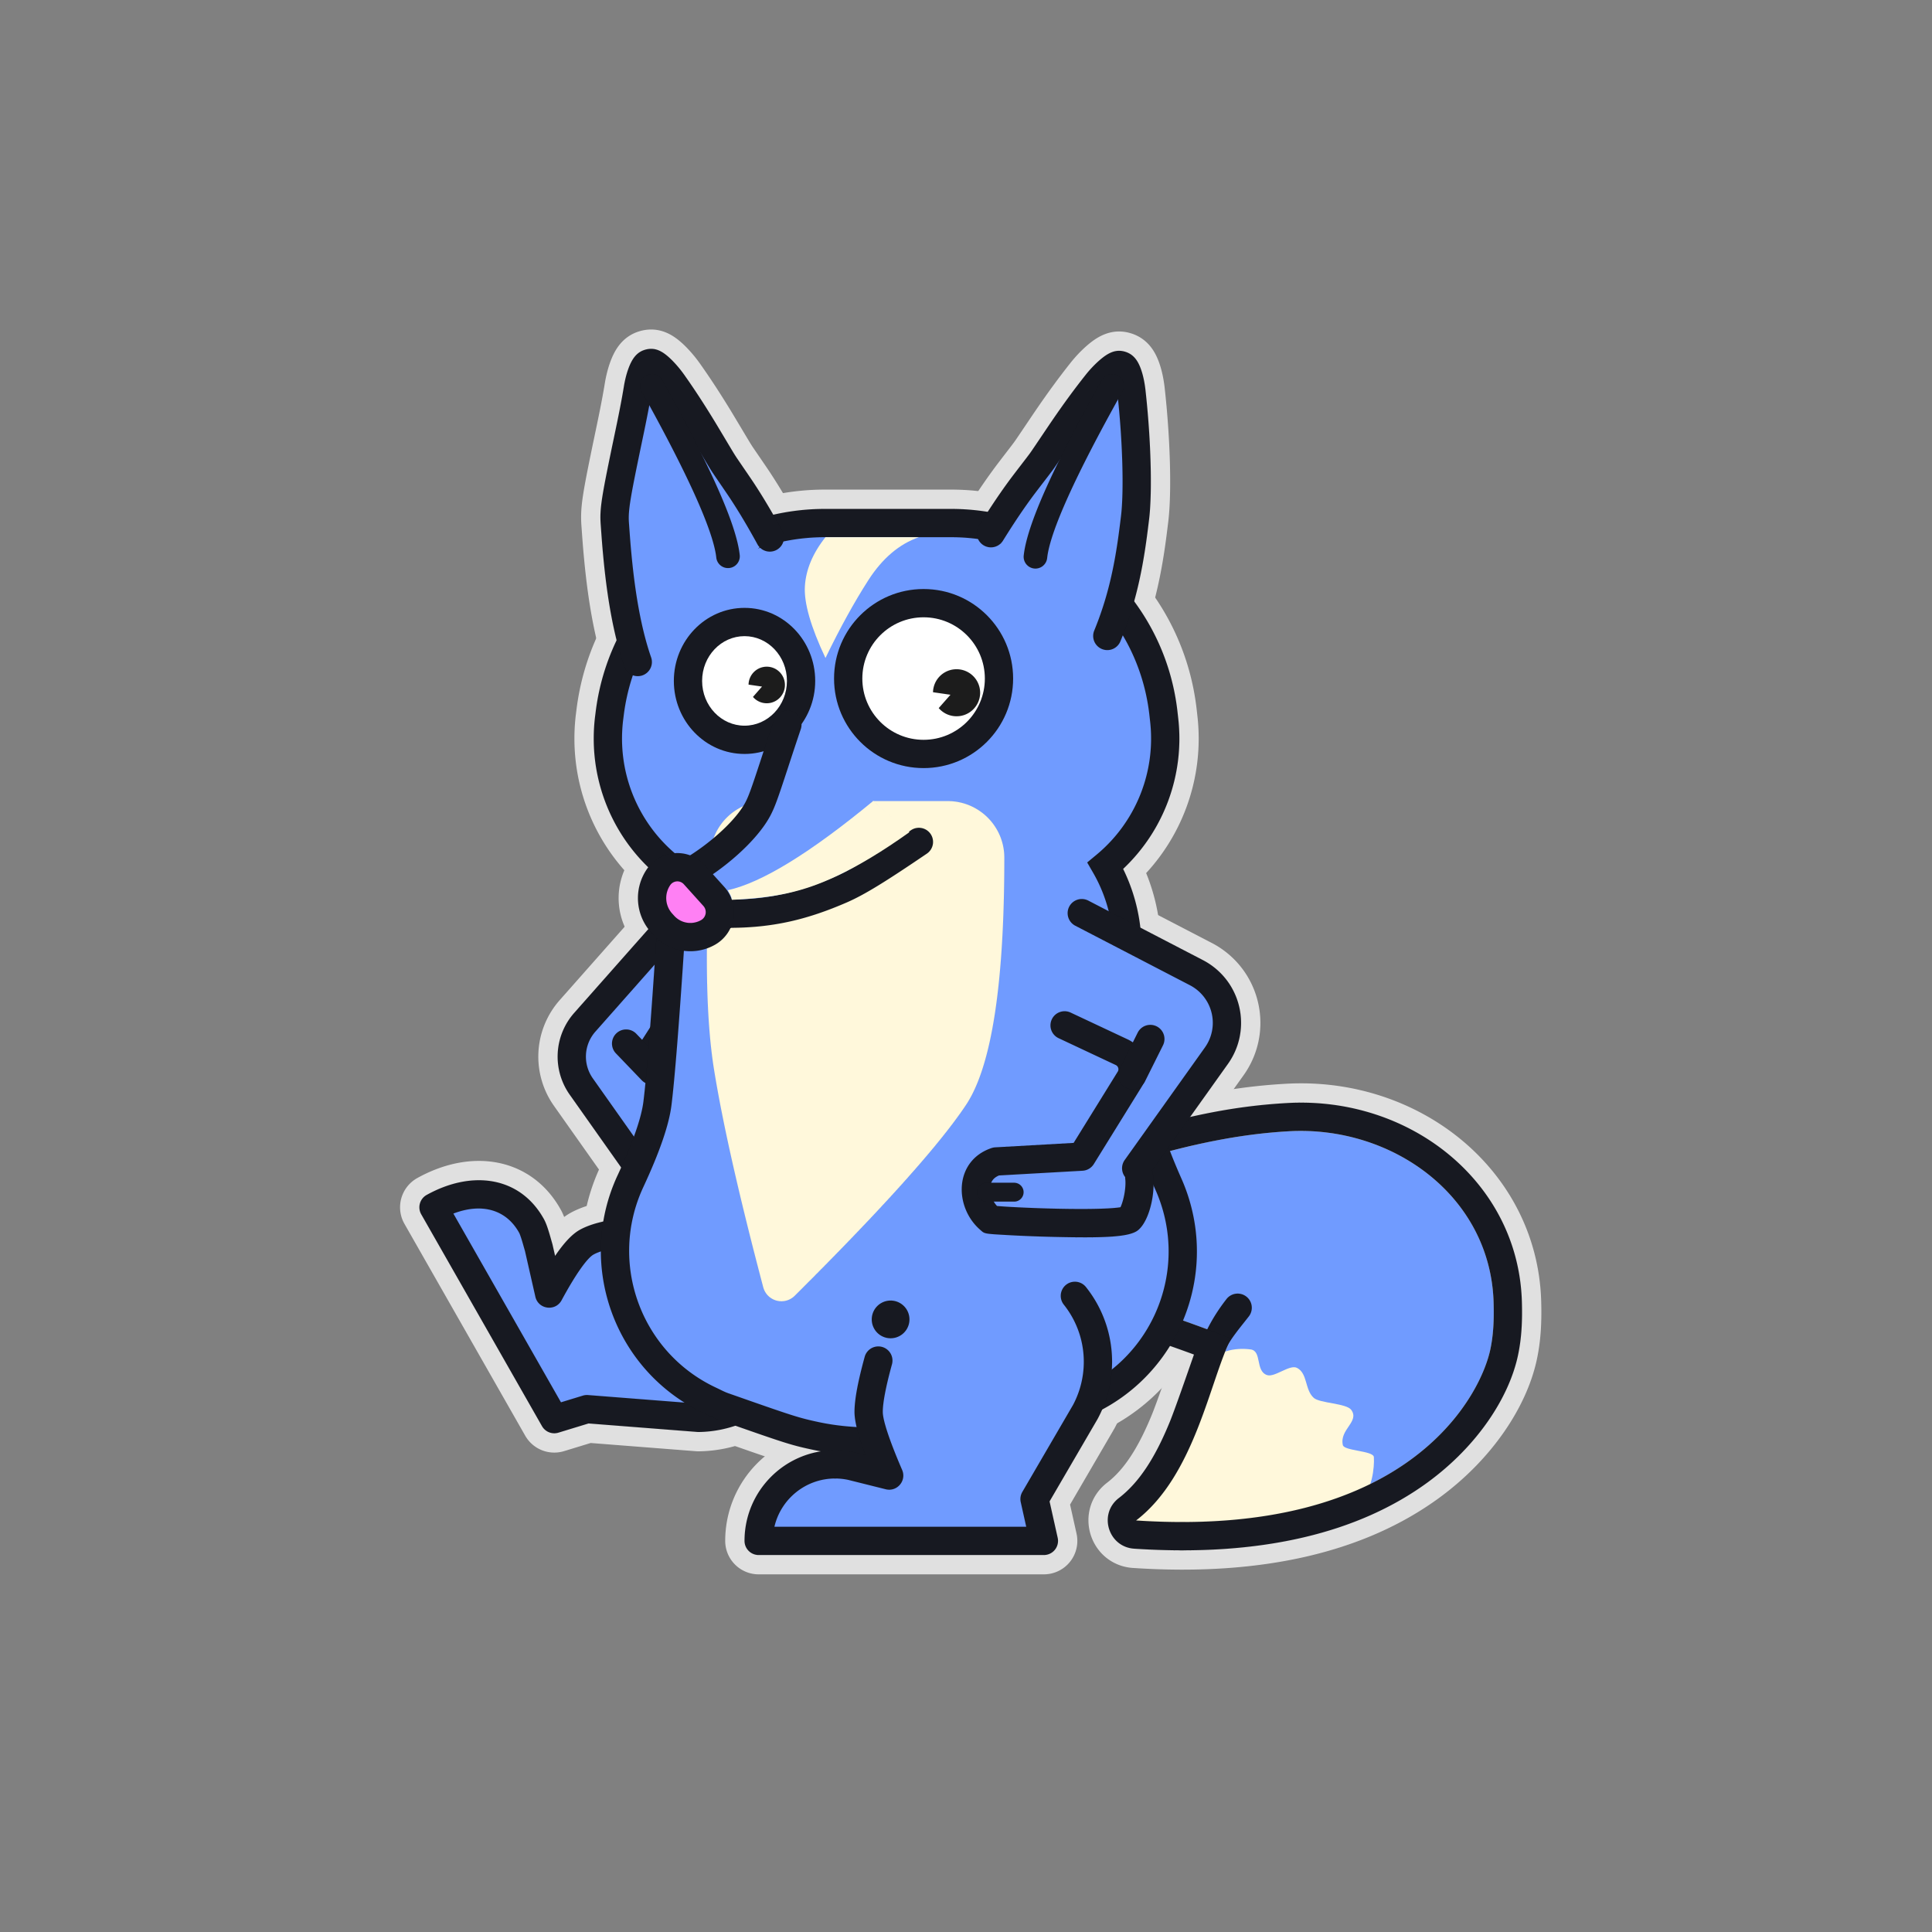 <!DOCTYPE svg PUBLIC "-//W3C//DTD SVG 1.1//EN" "http://www.w3.org/Graphics/SVG/1.1/DTD/svg11.dtd">
<!-- Uploaded to: SVG Repo, www.svgrepo.com, Transformed by: SVG Repo Mixer Tools -->
<svg width="256px" height="256px" viewBox="0 0 1024.00 1024.00" class="icon" version="1.1" xmlns="http://www.w3.org/2000/svg" fill="#000000" transform="rotate(0)matrix(1, 0, 0, 1, 0, 0)" stroke="#000000" stroke-width="0.01">
<rect x="0" y="0" width="1024.00" height="1024.00" fill="#808080" stroke="none"/>
<g id="SVGRepo_bgCarrier" stroke-width="0"/>
<g id="SVGRepo_tracerCarrier" stroke-linecap="round" stroke-linejoin="round" stroke="#e0e0e0" stroke-width="20.48">
<path d="M541.971 633.791c39.397-10.917 86.59-31.177 141.235-34.207s106.653 34.204 108.429 90.499c0.267 8.512 0.022 17.041-1.776 25.373-5.365 24.881-44.097 99.962-187.717 90.419 31.234-23.952 39.122-74.247 50.278-96.371-14.483-6.194-51.297-18.884-110.45-38.065v-37.648z" fill="#709bff"/>
<path d="M642.657 721.381c2.645-4.793 11.249-7.338 20.195-6.159 6.109 0.807 2.375 11.404 8.689 13.592 4.084 1.416 12.001-5.824 15.912-3.799 5.702 2.955 4.044 11.574 8.869 15.894 3.194 2.865 17.251 2.832 19.838 6.326 4.625 6.249-6.306 10.327-4.428 18.697 0.702 3.122 16.224 2.93 16.444 6.361 0.365 5.699-1.044 17.083-6.419 22.173-16.956 16.057-57.756 21.259-122.403 15.607 19.351-41.889 33.785-71.455 43.303-88.693z" fill="#fff8db"/>
<path d="M647.98 718.93c2.38-7.29 8.239-13.891 13.831-21.089a7.493 7.493 0 1 0-11.833-9.191c-6.616 8.512-11.411 17.273-14.351 26.274a7.493 7.493 0 0 0 4.798 9.448c3.931 1.281 6.271-1.509 7.555-5.442z" fill="#171921"/>
<path d="M541.971 633.791v37.648c59.152 19.181 95.966 31.871 110.45 38.068-11.157 22.123-19.044 72.419-50.278 96.371 143.62 9.543 182.352-65.538 187.717-90.419 1.798-8.332 2.043-16.861 1.776-25.373-1.776-56.295-53.785-93.529-108.429-90.499s-101.838 23.287-141.235 34.204z m-4.623 51.902a14.985 14.985 0 0 1-10.362-14.254v-37.648a14.988 14.988 0 0 1 10.984-14.443c6.022-1.668 12.488-3.624 20.967-6.316 3.142-0.999 18.527-5.952 22.945-7.35 40.485-12.82 68.725-19.294 100.494-21.054 65.066-3.606 122.248 41.917 124.239 104.987 0.347 11.064-0.195 20.138-2.108 29.007-4.708 21.816-21.127 47.549-47.818 67.057-36.322 26.544-87.827 39.654-155.543 35.153-13.792-0.917-19.094-18.432-8.125-26.844 10.859-8.327 19.389-21.611 27.163-40.768 2.797-6.901 9.503-26.297 12.643-35.283-18.789-6.938-50.72-17.728-95.479-32.244z" fill="#171921"/>
<path d="M334.91 652.78c-10.992 0.972-18.971 2.835-23.939 5.587s-11.604 11.831-19.911 27.236l-5.542-24.401c-0.834-2.775-2.388-8.894-3.791-11.426-10.842-19.561-32.461-20.68-51.949-9.878l64.005 112.275 17.326-5.292 59.067 4.615a55.643 55.643 0 0 0 21.237-4.491 55.541 55.541 0 0 0 29.586-30.018" fill="#709bff"/>
<path d="M292.824 659.546a2465.692 2465.692 0 0 0-1.334-4.693 160.568 160.568 0 0 0-0.51-1.708c-0.937-3.072-1.748-5.277-2.702-7.001-12.45-22.466-37.848-26.262-62.134-12.8a7.493 7.493 0 0 0-2.877 10.262l64.005 112.278a7.493 7.493 0 0 0 8.699 3.454l15.967-4.878 57.654 4.506c0.225 0.017 0.452 0.027 0.677 0.022a63.171 63.171 0 0 0 24.091-5.095 63.018 63.018 0 0 0 33.565-34.054 7.493 7.493 0 0 0-13.856-5.704 48.031 48.031 0 0 1-25.607 25.982 48.228 48.228 0 0 1-18.055 3.884l-58.718-4.588a7.538 7.538 0 0 0-2.772 0.302l-11.594 3.542L240.29 643.219c14.905-5.732 27.97-2.278 34.881 10.19 0.287 0.517 0.837 2.018 1.476 4.111 0.145 0.47 0.292 0.972 0.452 1.519 0.147 0.502 0.869 3.055 1.164 4.056l5.49 24.169c1.534 6.748 10.617 7.987 13.901 1.896 7.62-14.131 13.687-22.431 16.948-24.239 3.861-2.14 10.927-3.791 20.967-4.678a7.493 7.493 0 0 0-1.316-14.928c-11.946 1.056-20.84 3.132-26.914 6.499-4.081 2.263-8.359 6.826-13.125 13.844l-1.391-6.112z" fill="#171921"/>
<path d="M352.338 493.908l22.973 16.499-33.43 52.224 46.57 44.179L358.425 647.118l-50.338-71.235a27.478 27.478 0 0 1 1.861-34.059l42.391-47.916z" fill="#709bff"/>
<path d="M353.465 503.94L315.559 546.791a19.98 19.98 0 0 0-1.354 24.768l44.377 62.804 19.883-26.691-41.742-39.604a7.498 7.498 0 0 1-1.154-9.476l29.601-46.242-11.706-8.409z m-1.936 57.519l42.079 39.916a7.493 7.493 0 0 1 0.852 9.913l-30.026 40.306c-3.042 4.086-9.189 4.006-12.128-0.152L301.968 580.208a34.966 34.966 0 0 1 2.368-43.348l42.391-47.918a7.493 7.493 0 0 1 9.983-1.121l22.973 16.499a7.493 7.493 0 0 1 1.938 10.125l-30.091 47.014z" fill="#171921"/>
<path d="M350.947 562.176l-13.664-14.224a7.493 7.493 0 1 0-10.807 10.382l13.664 14.224a7.493 7.493 0 0 0 10.807-10.382z" fill="#171921"/>
<path d="M585.885 458.859c21.949-18.192 34.589-46.787 31.155-77.272l-0.4-3.544C610.172 320.622 561.719 277.229 504.075 277.229h-66.835c-57.928 0-106.808 43.2-114.066 100.812l-0.302 2.403A87.827 87.827 0 0 0 322.185 391.4c0 31.349 16.456 58.848 41.18 74.285a87.452 87.452 0 0 0-7.935 31.172c-2.93 44.836-5.255 74.15-6.971 87.942-1.194 9.586-5.957 23.33-14.294 41.227-20.38 43.765-1.509 95.809 42.151 116.239 2.62 1.224 4.526 2.308 7.255 3.269 40.138 14.109 51.145 18.819 86.321 18.714 35.173-0.105 60.376-4.598 99.368-18.714 45.318-16.409 68.783-66.538 52.414-111.963a85.981 85.981 0 0 0-2.31-5.759c-8.199-18.532-12.897-32.868-14.084-43.013-1.683-14.363-4.353-44.134-8.02-89.313a87.25 87.25 0 0 0-11.376-36.627z" fill="#709bff"/>
<path d="M604.732 494.884c3.659 45.088 6.326 74.802 7.992 89.046 1.081 9.241 5.567 22.948 13.494 40.848 0.907 2.053 1.743 4.138 2.505 6.254 17.768 49.312-7.705 103.729-56.912 121.546-39.207 14.199-65.284 19.056-101.898 19.164-16.451 0.05-27.95-0.937-39.506-3.422-11.394-2.448-14.391-3.439-49.319-15.717a44.606 44.606 0 0 1-4.665-1.963c-0.192-0.09-2.56-1.251-3.279-1.588-47.404-22.183-67.891-78.676-45.768-126.184 8.035-17.253 12.575-30.35 13.649-38.989 1.693-13.597 4.009-42.823 6.928-87.507a95.095 95.095 0 0 1 6.107-27.915A94.907 94.907 0 0 1 314.693 391.4c0-3.976 0.25-7.95 0.747-11.893l0.302-2.403C323.472 315.752 375.533 269.737 437.241 269.737h66.835c61.46 0 113.115 46.26 120.013 107.465l0.397 3.544a94.945 94.945 0 0 1-29.206 79.802 94.945 94.945 0 0 1 9.453 34.336z m-23.629-41.792a79.972 79.972 0 0 0 28.492-70.666l-0.4-3.544c-6.044-53.633-51.292-94.158-105.12-94.158h-66.835C383.093 284.722 337.396 325.11 330.61 378.977l-0.305 2.403A80.491 80.491 0 0 0 329.678 391.4a79.937 79.937 0 0 0 37.656 67.929l5.617 3.507-2.787 6.004a79.929 79.929 0 0 0-7.255 28.507c-2.94 44.986-5.27 74.39-7.013 88.381-1.311 10.53-6.299 24.916-14.935 43.465-18.637 40.018-1.381 87.609 38.535 106.286 0.862 0.402 3.324 1.608 3.409 1.651 1.236 0.589 2.143 0.982 3.154 1.336 34.057 11.971 37.026 12.952 47.499 15.203 10.402 2.238 20.862 3.134 36.315 3.087 34.841-0.102 59.215-4.643 96.84-18.267 41.427-15 62.886-60.836 47.918-102.378a79.24 79.24 0 0 0-2.113-5.265c-8.482-19.159-13.382-34.127-14.676-45.173-1.693-14.481-4.371-44.307-8.045-89.578a79.762 79.762 0 0 0-10.4-33.495l-3.159-5.477 4.865-4.031z" fill="#171921"/>
<path d="M437.518 348.754c7.745-15.989 15.325-29.751 22.743-41.282S476.6 288.356 487.024 284.722H437.518c-6.721 8.469-10.355 17.116-10.907 25.94s3.082 21.519 10.907 38.093z" fill="#fff8db"/>
<path d="M406.353 424.585h96.001c16.549 0 29.963 13.412 29.971 29.961 0.025 67.06-6.751 110.769-20.325 131.127-14.276 21.409-44.537 55.119-90.781 101.129a9.99 9.99 0 0 1-16.706-4.536c-12.885-48.815-21.586-87.342-26.11-115.582-4.251-26.534-4.905-64.505-1.968-113.909C377.376 436.943 390.494 424.585 406.353 424.585z" fill="#fff8db"/>
<path d="M465.558 721.026c-3.439 12.495-5.16 21.596-5.16 27.311 0 5.709 3.624 16.951 10.872 33.73l-19.988-4.995a40.441 40.441 0 0 0-8.632-0.932C420.26 776.14 402.107 794.299 402.107 816.702h151.17l-4.943-22.166 26.926-46.2a56.165 56.165 0 0 0 6.376-20.865A56.003 56.003 0 0 0 569.716 686.829" fill="#709bff"/>
<path d="M453.098 769.801a48.498 48.498 0 0 0-10.447-1.154C416.119 768.647 394.615 790.163 394.615 816.702a7.493 7.493 0 0 0 7.493 7.493h151.17a7.493 7.493 0 0 0 7.315-9.124l-4.306-19.299 25.45-43.665a63.875 63.875 0 0 0 7.353-23.879 63.448 63.448 0 0 0-13.514-46.065 7.493 7.493 0 0 0-11.726 9.333 48.5 48.5 0 0 1 10.332 35.223 48.635 48.635 0 0 1-5.465 17.965l-26.859 46.08a7.485 7.485 0 0 0-0.839 5.405l2.907 13.042H410.452c3.392-14.656 16.521-25.578 32.199-25.578 2.365 0 4.723 0.257 7.033 0.759l19.768 4.943c6.022 1.506 11.157-4.543 8.694-10.242-6.831-15.815-10.255-26.439-10.255-30.755 0-4.868 1.616-13.427 4.893-25.323a7.493 7.493 0 0 0-14.448-3.974c-3.606 13.095-5.43 22.745-5.43 29.296 0 5.068 1.946 12.555 5.844 22.875l-5.652-1.414z" fill="#171921"/>
<path d="M472.039 699.317m-9.99 0a9.99 9.99 0 1 0 19.98 0 9.99 9.99 0 1 0-19.98 0Z" fill="#171921"/>
<path d="M338.01 350.822c-8.924-25.538-11.097-58.815-12.138-73.253-0.969-13.409 7.947-45.443 12.176-71.415 0.602-3.694 2.518-12.74 6.151-13.647 3.599-0.897 10.115 7.34 12.261 10.362 12.425 17.525 21.267 33.555 26.229 41.532 5.425 8.721 11.811 15.81 25.36 40.513" fill="#709bff"/>
<path d="M350.348 207.205c5.375 7.583 10.365 15.278 15.627 23.909 2.14 3.514 9.054 15.16 10.355 17.246 0.38 0.612 0.774 1.229 1.184 1.861 1.299 1.996 7.413 10.829 9.366 13.792 4.493 6.813 9.084 14.443 14.601 24.506a7.493 7.493 0 0 0 13.14-7.205c-5.712-10.412-10.51-18.392-15.23-25.548-2.088-3.169-8.167-11.946-9.313-13.709a95.891 95.891 0 0 1-1.024-1.611c-1.199-1.926-8.065-13.489-10.282-17.126-5.427-8.909-10.6-16.884-16.199-24.781a60.846 60.846 0 0 0-6.424-7.643c-4.596-4.553-8.577-6.951-13.762-5.659-4.94 1.231-7.488 4.99-9.461 10.537-1.024 2.88-1.778 6.127-2.275 9.176-0.869 5.335-1.976 11.182-3.472 18.482a1297.932 1297.932 0 0 1-1.131 5.457c-7.24 34.616-8.284 40.48-7.653 49.219 0.667 9.228 0.839 11.489 1.351 16.916 1.289 13.694 3.052 26.252 5.592 37.98 1.591 7.348 3.444 14.129 5.597 20.29a7.493 7.493 0 1 0 14.146-4.945c-1.936-5.537-3.629-11.736-5.098-18.517-2.395-11.064-4.081-23.062-5.317-36.212-0.497-5.28-0.667-7.48-1.324-16.594-0.475-6.556 0.709-13.205 7.375-45.071 0.422-2.026 0.794-3.811 1.144-5.517 1.534-7.483 2.675-13.514 3.582-19.081a44.282 44.282 0 0 1 1.069-4.875c1.374 1.479 2.78 3.234 3.836 4.723z" fill="#171921"/>
<path d="M340.118 207.497c24.801 44.551 38.035 74.242 39.534 88.027a6.244 6.244 0 1 0 12.415-1.351c-1.751-16.079-15.375-46.647-41.037-92.747a6.241 6.241 0 0 0-8.492-2.418 6.236 6.236 0 0 0-2.42 8.489z" fill="#171921"/>
<path d="M590.965 336.097c8.956-25.575 10.332-48.652 11.361-63.118 0.957-13.434-1.096-40.733-5.4-66.765-0.609-3.701-2.555-12.77-6.221-13.684-3.629-0.904-10.185 7.34-12.338 10.365-12.498 17.54-21.384 33.59-26.377 41.577-5.455 8.731-11.878 15.822-25.498 40.555" fill="#709bff"/>
<path d="M587.189 207.972c-5.794 7.295-11.212 14.726-16.946 23.08-2.333 3.399-9.883 14.678-11.296 16.696-0.415 0.592-0.839 1.189-1.289 1.798-1.404 1.926-8.01 10.435-10.128 13.295-4.87 6.574-9.878 13.961-15.942 23.727a7.493 7.493 0 0 1-12.733-7.905c6.279-10.11 11.514-17.835 16.629-24.741 2.263-3.057 8.826-11.511 10.07-13.215 0.387-0.532 0.759-1.046 1.114-1.556 1.301-1.863 8.799-13.062 11.217-16.584 5.914-8.619 11.529-16.322 17.565-23.919a60.491 60.491 0 0 1 6.856-7.3c4.84-4.291 8.961-6.471 14.069-4.91 4.868 1.489 7.233 5.377 8.931 11.017 0.884 2.937 1.479 6.229 1.821 9.306 2.922 26.107 3.676 54.297 1.888 68.71l-0.282 2.283-0.302 2.433c-0.24 1.921-0.46 3.604-0.687 5.28-2.717 19.956-6.668 36.782-13.879 54.367a7.493 7.493 0 1 1-13.864-5.687c6.654-16.234 10.332-31.901 12.892-50.705a632.35 632.35 0 0 0 1.251-9.815c1.616-13.05 0.894-40.161-1.908-65.201a43.607 43.607 0 0 0-0.859-5.063 49.739 49.739 0 0 0-4.188 4.61z" fill="#171921"/>
<path d="M594.879 207.55c-25.006 44.624-38.348 74.362-39.861 88.164a6.244 6.244 0 1 1-12.413-1.359c1.763-16.109 15.502-46.729 41.38-92.909a6.239 6.239 0 0 1 8.497-2.393 6.236 6.236 0 0 1 2.398 8.497z" fill="#171921"/>
<path d="M364.644 360.898a31.22 29.971 90 1 0 59.941 0 31.22 29.971 90 1 0-59.941 0Z" fill="#ffffff"/>
<path d="M394.615 399.61C373.855 399.61 357.151 382.212 357.151 360.898S373.855 322.185 394.615 322.185s37.463 17.398 37.463 38.712S415.374 399.61 394.615 399.61z m0-14.985c12.343 0 22.478-10.557 22.478-23.727S406.958 337.171 394.615 337.171s-22.478 10.557-22.478 23.727S382.272 384.624 394.615 384.624z" fill="#171921"/>
<path d="M399.095 369.382a9.593 9.593 0 0 0 7.293 3.357c5.32 0 9.633-4.338 9.633-9.688 0-5.352-4.313-9.688-9.633-9.688-5.255 0-9.528 4.231-9.633 9.491l7.143 1.044-4.803 5.485z" fill="#1c1c1c"/>
<path d="M489.522 359.649m-39.961 0a39.961 39.961 0 1 0 79.922 0 39.961 39.961 0 1 0-79.922 0Z" fill="#ffffff"/>
<path d="M489.522 407.102C463.313 407.102 442.068 385.856 442.068 359.649S463.313 312.195 489.522 312.195s47.454 21.247 47.454 47.454-21.244 47.454-47.454 47.454z m0-14.985c17.932 0 32.468-14.536 32.468-32.468S507.454 327.18 489.522 327.18 457.054 341.716 457.054 359.649s14.536 32.468 32.468 32.468z" fill="#171921"/>
<path d="M497.549 375.303A12.488 12.488 0 0 0 519.493 367.141a12.49 12.49 0 0 0-24.976-0.255l9.258 1.346-6.226 7.071z" fill="#1c1c1c"/>
<path d="M486.994 446.267c-17.223 11.691-31.087 20.792-41.28 25.205-14.868 6.441-33.22 12.79-59.275 12.79-2.84 1.231-13.105 1.886-15.58 0.045-3.849-2.865-17.803-16.122-13.225-18.082 13.292-5.687 36.027-22.193 44.069-37.463 3.442-6.539 6.566-17.818 15.645-44.729" fill="#709bff"/>
<path d="M366.804 470.126c16.032-8.567 34.376-24.299 41.512-37.851 2.34-4.443 3.851-8.664 9.056-24.534a2271.869 2271.869 0 0 1 7.058-21.292 7.49 7.49 0 1 0-14.199-4.788c-2.368 7.018-3.821 11.416-7.098 21.412-4.848 14.786-6.314 18.872-8.077 22.218-6.294 11.953-26.102 27.955-40.383 34.067-6.064 2.595-6.569 8.299-4.258 13.287 1.036 2.238 2.727 4.596 4.995 7.21 3.344 3.856 8.167 8.402 10.959 10.482 4.328 3.222 15.21 3.237 21.314 1.431 22.88-0.157 40.73-4.628 60.993-13.402 9.536-4.131 20.672-11.059 42.511-25.882a7.493 7.493 0 1 0-8.417-12.398c-20.982 14.244-31.714 20.92-40.048 24.531-18.889 8.182-35.078 12.173-56.298 12.173h-1.553l-1.424 0.617c0.04-0.017-0.554 0.122-1.396 0.247-1.121 0.165-2.455 0.277-3.756 0.312a22.9 22.9 0 0 1-3.392-0.125c-2.275-1.691-5.717-4.983-8.1-7.717z" fill="#171921"/>
<path d="M367.166 463.36l10.959 10.959a12.368 12.368 0 0 1-2.048 19.144 19.006 19.006 0 0 1-23.732-2.54l-1.149-1.149a19.696 19.696 0 0 1-2.927-24.119 12.096 12.096 0 0 1 18.897-2.295z" fill="#ff80f4"/>
<path d="M362.439 468.66a4.603 4.603 0 0 0-7.225 0.492 12.211 12.211 0 0 0 1.029 15.02l1.089 1.206a11.514 11.514 0 0 0 14.276 2.29 4.878 4.878 0 0 0 1.201-7.495l-10.37-11.514z m11.137-10.028l10.37 11.516a19.863 19.863 0 0 1-4.893 30.525 26.502 26.502 0 0 1-32.858-5.267l-1.089-1.209a27.188 27.188 0 0 1-2.29-33.46 19.586 19.586 0 0 1 30.76-2.105z" fill="#171921"/>
<path d="M387.904 476.922c23.465-1.079 38.065-4.363 55.578-12.598 11.674-5.492 24.524-13.247 38.547-23.262l-19.169-16.556c-33.425 27.586-59.125 43.358-77.102 47.319 0.964 2.011 1.833 2.857 2.145 5.098z" fill="#fff8db"/>
<path d="M573.365 483.99l60.771 31.552c1.249 0.647 2.445 1.381 3.591 2.195 13.477 9.608 16.614 28.322 7.006 41.799l-42.523 59.657c4.123 5.14 0.45 23.679-3.746 27.019-5.157 4.101-72.814 0.999-73.975 0-8.317-7.173-11.916-25.43 3.447-30.613l45.431-2.567 25.415-41.032a9.985 9.985 0 0 0-4.243-14.301l-30.273-14.224" fill="#709bff"/>
<path d="M593.883 639.853c-0.297 0.05-0.629 0.097-0.999 0.147-2.006 0.262-4.81 0.465-8.277 0.594-6.431 0.247-14.928 0.25-24.464 0.04a740.03 740.03 0 0 1-23.914-0.904 270.98 270.98 0 0 1-7.785-0.524c-2.278-2.415-3.606-5.909-3.616-9.069-0.012-3.419 1.359-5.747 4.655-7.123l44.307-2.503a7.493 7.493 0 0 0 5.947-3.537l25.415-41.032a17.478 17.478 0 0 0-7.428-25.031l-30.273-14.221a7.488 7.488 0 0 0-9.965 3.594 7.488 7.488 0 0 0 3.594 9.965l30.273 14.224c1.249 0.584 1.786 2.073 1.196 3.322-0.027 0.057-7.86 12.715-23.5 37.97l-41.537 2.35c-0.674 0.04-1.336 0.165-1.973 0.38-19.988 6.743-19.913 31.342-5.944 43.388 2.42 2.09 1.504 2.011 15.797 2.807 7.163 0.4 15.992 0.739 24.419 0.922 25.71 0.567 38.782 0.065 43.315-3.537 6.296-5.01 9.98-21.499 7.518-31.809l40.191-56.38c12.011-16.849 8.087-40.243-8.761-52.251a37.376 37.376 0 0 0-4.483-2.745l-60.771-31.549a7.493 7.493 0 0 0-6.908 13.3l60.776 31.549a22.476 22.476 0 0 1 7.945 33l-42.523 59.654a7.493 7.493 0 0 0 0.26 9.039c-0.045 0.297 0.057 0.942 0.112 1.736 0.122 1.816-0.025 4.131-0.417 6.554-0.387 2.373-0.984 4.675-1.666 6.469a16.259 16.259 0 0 1-0.514 1.211z" fill="#171921"/>
<path d="M522.907 636.878h14.621a4.995 4.995 0 0 0 0-9.99h-14.621a4.995 4.995 0 0 0 0 9.99zM606.855 573.19l9.591-19.241a7.493 7.493 0 0 0-13.412-6.683l-9.588 19.241a7.49 7.49 0 1 0 13.409 6.683z" fill="#171921"/>
</g>
<g id="SVGRepo_iconCarrier">
<path d="M541.971 633.791c39.397-10.917 86.59-31.177 141.235-34.207s106.653 34.204 108.429 90.499c0.267 8.512 0.022 17.041-1.776 25.373-5.365 24.881-44.097 99.962-187.717 90.419 31.234-23.952 39.122-74.247 50.278-96.371-14.483-6.194-51.297-18.884-110.45-38.065v-37.648z" fill="#709bff"/>
<path d="M642.657 721.381c2.645-4.793 11.249-7.338 20.195-6.159 6.109 0.807 2.375 11.404 8.689 13.592 4.084 1.416 12.001-5.824 15.912-3.799 5.702 2.955 4.044 11.574 8.869 15.894 3.194 2.865 17.251 2.832 19.838 6.326 4.625 6.249-6.306 10.327-4.428 18.697 0.702 3.122 16.224 2.93 16.444 6.361 0.365 5.699-1.044 17.083-6.419 22.173-16.956 16.057-57.756 21.259-122.403 15.607 19.351-41.889 33.785-71.455 43.303-88.693z" fill="#fff8db"/>
<path d="M647.98 718.93c2.38-7.29 8.239-13.891 13.831-21.089a7.493 7.493 0 1 0-11.833-9.191c-6.616 8.512-11.411 17.273-14.351 26.274a7.493 7.493 0 0 0 4.798 9.448c3.931 1.281 6.271-1.509 7.555-5.442z" fill="#171921"/>
<path d="M541.971 633.791v37.648c59.152 19.181 95.966 31.871 110.45 38.068-11.157 22.123-19.044 72.419-50.278 96.371 143.62 9.543 182.352-65.538 187.717-90.419 1.798-8.332 2.043-16.861 1.776-25.373-1.776-56.295-53.785-93.529-108.429-90.499s-101.838 23.287-141.235 34.204z m-4.623 51.902a14.985 14.985 0 0 1-10.362-14.254v-37.648a14.988 14.988 0 0 1 10.984-14.443c6.022-1.668 12.488-3.624 20.967-6.316 3.142-0.999 18.527-5.952 22.945-7.35 40.485-12.82 68.725-19.294 100.494-21.054 65.066-3.606 122.248 41.917 124.239 104.987 0.347 11.064-0.195 20.138-2.108 29.007-4.708 21.816-21.127 47.549-47.818 67.057-36.322 26.544-87.827 39.654-155.543 35.153-13.792-0.917-19.094-18.432-8.125-26.844 10.859-8.327 19.389-21.611 27.163-40.768 2.797-6.901 9.503-26.297 12.643-35.283-18.789-6.938-50.72-17.728-95.479-32.244z" fill="#171921"/>
<path d="M334.91 652.78c-10.992 0.972-18.971 2.835-23.939 5.587s-11.604 11.831-19.911 27.236l-5.542-24.401c-0.834-2.775-2.388-8.894-3.791-11.426-10.842-19.561-32.461-20.68-51.949-9.878l64.005 112.275 17.326-5.292 59.067 4.615a55.643 55.643 0 0 0 21.237-4.491 55.541 55.541 0 0 0 29.586-30.018" fill="#709bff"/>
<path d="M292.824 659.546a2465.692 2465.692 0 0 0-1.334-4.693 160.568 160.568 0 0 0-0.51-1.708c-0.937-3.072-1.748-5.277-2.702-7.001-12.45-22.466-37.848-26.262-62.134-12.8a7.493 7.493 0 0 0-2.877 10.262l64.005 112.278a7.493 7.493 0 0 0 8.699 3.454l15.967-4.878 57.654 4.506c0.225 0.017 0.452 0.027 0.677 0.022a63.171 63.171 0 0 0 24.091-5.095 63.018 63.018 0 0 0 33.565-34.054 7.493 7.493 0 0 0-13.856-5.704 48.031 48.031 0 0 1-25.607 25.982 48.228 48.228 0 0 1-18.055 3.884l-58.718-4.588a7.538 7.538 0 0 0-2.772 0.302l-11.594 3.542L240.29 643.219c14.905-5.732 27.97-2.278 34.881 10.19 0.287 0.517 0.837 2.018 1.476 4.111 0.145 0.47 0.292 0.972 0.452 1.519 0.147 0.502 0.869 3.055 1.164 4.056l5.49 24.169c1.534 6.748 10.617 7.987 13.901 1.896 7.62-14.131 13.687-22.431 16.948-24.239 3.861-2.14 10.927-3.791 20.967-4.678a7.493 7.493 0 0 0-1.316-14.928c-11.946 1.056-20.84 3.132-26.914 6.499-4.081 2.263-8.359 6.826-13.125 13.844l-1.391-6.112z" fill="#171921"/>
<path d="M352.338 493.908l22.973 16.499-33.43 52.224 46.57 44.179L358.425 647.118l-50.338-71.235a27.478 27.478 0 0 1 1.861-34.059l42.391-47.916z" fill="#709bff"/>
<path d="M353.465 503.94L315.559 546.791a19.98 19.98 0 0 0-1.354 24.768l44.377 62.804 19.883-26.691-41.742-39.604a7.498 7.498 0 0 1-1.154-9.476l29.601-46.242-11.706-8.409z m-1.936 57.519l42.079 39.916a7.493 7.493 0 0 1 0.852 9.913l-30.026 40.306c-3.042 4.086-9.189 4.006-12.128-0.152L301.968 580.208a34.966 34.966 0 0 1 2.368-43.348l42.391-47.918a7.493 7.493 0 0 1 9.983-1.121l22.973 16.499a7.493 7.493 0 0 1 1.938 10.125l-30.091 47.014z" fill="#171921"/>
<path d="M350.947 562.176l-13.664-14.224a7.493 7.493 0 1 0-10.807 10.382l13.664 14.224a7.493 7.493 0 0 0 10.807-10.382z" fill="#171921"/>
<path d="M585.885 458.859c21.949-18.192 34.589-46.787 31.155-77.272l-0.4-3.544C610.172 320.622 561.719 277.229 504.075 277.229h-66.835c-57.928 0-106.808 43.2-114.066 100.812l-0.302 2.403A87.827 87.827 0 0 0 322.185 391.4c0 31.349 16.456 58.848 41.18 74.285a87.452 87.452 0 0 0-7.935 31.172c-2.93 44.836-5.255 74.15-6.971 87.942-1.194 9.586-5.957 23.33-14.294 41.227-20.38 43.765-1.509 95.809 42.151 116.239 2.62 1.224 4.526 2.308 7.255 3.269 40.138 14.109 51.145 18.819 86.321 18.714 35.173-0.105 60.376-4.598 99.368-18.714 45.318-16.409 68.783-66.538 52.414-111.963a85.981 85.981 0 0 0-2.31-5.759c-8.199-18.532-12.897-32.868-14.084-43.013-1.683-14.363-4.353-44.134-8.02-89.313a87.25 87.25 0 0 0-11.376-36.627z" fill="#709bff"/>
<path d="M604.732 494.884c3.659 45.088 6.326 74.802 7.992 89.046 1.081 9.241 5.567 22.948 13.494 40.848 0.907 2.053 1.743 4.138 2.505 6.254 17.768 49.312-7.705 103.729-56.912 121.546-39.207 14.199-65.284 19.056-101.898 19.164-16.451 0.05-27.95-0.937-39.506-3.422-11.394-2.448-14.391-3.439-49.319-15.717a44.606 44.606 0 0 1-4.665-1.963c-0.192-0.09-2.56-1.251-3.279-1.588-47.404-22.183-67.891-78.676-45.768-126.184 8.035-17.253 12.575-30.35 13.649-38.989 1.693-13.597 4.009-42.823 6.928-87.507a95.095 95.095 0 0 1 6.107-27.915A94.907 94.907 0 0 1 314.693 391.4c0-3.976 0.25-7.95 0.747-11.893l0.302-2.403C323.472 315.752 375.533 269.737 437.241 269.737h66.835c61.46 0 113.115 46.26 120.013 107.465l0.397 3.544a94.945 94.945 0 0 1-29.206 79.802 94.945 94.945 0 0 1 9.453 34.336z m-23.629-41.792a79.972 79.972 0 0 0 28.492-70.666l-0.4-3.544c-6.044-53.633-51.292-94.158-105.12-94.158h-66.835C383.093 284.722 337.396 325.11 330.61 378.977l-0.305 2.403A80.491 80.491 0 0 0 329.678 391.4a79.937 79.937 0 0 0 37.656 67.929l5.617 3.507-2.787 6.004a79.929 79.929 0 0 0-7.255 28.507c-2.94 44.986-5.27 74.39-7.013 88.381-1.311 10.53-6.299 24.916-14.935 43.465-18.637 40.018-1.381 87.609 38.535 106.286 0.862 0.402 3.324 1.608 3.409 1.651 1.236 0.589 2.143 0.982 3.154 1.336 34.057 11.971 37.026 12.952 47.499 15.203 10.402 2.238 20.862 3.134 36.315 3.087 34.841-0.102 59.215-4.643 96.84-18.267 41.427-15 62.886-60.836 47.918-102.378a79.24 79.24 0 0 0-2.113-5.265c-8.482-19.159-13.382-34.127-14.676-45.173-1.693-14.481-4.371-44.307-8.045-89.578a79.762 79.762 0 0 0-10.4-33.495l-3.159-5.477 4.865-4.031z" fill="#171921"/>
<path d="M437.518 348.754c7.745-15.989 15.325-29.751 22.743-41.282S476.6 288.356 487.024 284.722H437.518c-6.721 8.469-10.355 17.116-10.907 25.94s3.082 21.519 10.907 38.093z" fill="#fff8db"/>
<path d="M406.353 424.585h96.001c16.549 0 29.963 13.412 29.971 29.961 0.025 67.06-6.751 110.769-20.325 131.127-14.276 21.409-44.537 55.119-90.781 101.129a9.99 9.99 0 0 1-16.706-4.536c-12.885-48.815-21.586-87.342-26.11-115.582-4.251-26.534-4.905-64.505-1.968-113.909C377.376 436.943 390.494 424.585 406.353 424.585z" fill="#fff8db"/>
<path d="M465.558 721.026c-3.439 12.495-5.16 21.596-5.16 27.311 0 5.709 3.624 16.951 10.872 33.73l-19.988-4.995a40.441 40.441 0 0 0-8.632-0.932C420.26 776.14 402.107 794.299 402.107 816.702h151.17l-4.943-22.166 26.926-46.2a56.165 56.165 0 0 0 6.376-20.865A56.003 56.003 0 0 0 569.716 686.829" fill="#709bff"/>
<path d="M453.098 769.801a48.498 48.498 0 0 0-10.447-1.154C416.119 768.647 394.615 790.163 394.615 816.702a7.493 7.493 0 0 0 7.493 7.493h151.17a7.493 7.493 0 0 0 7.315-9.124l-4.306-19.299 25.45-43.665a63.875 63.875 0 0 0 7.353-23.879 63.448 63.448 0 0 0-13.514-46.065 7.493 7.493 0 0 0-11.726 9.333 48.5 48.5 0 0 1 10.332 35.223 48.635 48.635 0 0 1-5.465 17.965l-26.859 46.08a7.485 7.485 0 0 0-0.839 5.405l2.907 13.042H410.452c3.392-14.656 16.521-25.578 32.199-25.578 2.365 0 4.723 0.257 7.033 0.759l19.768 4.943c6.022 1.506 11.157-4.543 8.694-10.242-6.831-15.815-10.255-26.439-10.255-30.755 0-4.868 1.616-13.427 4.893-25.323a7.493 7.493 0 0 0-14.448-3.974c-3.606 13.095-5.43 22.745-5.43 29.296 0 5.068 1.946 12.555 5.844 22.875l-5.652-1.414z" fill="#171921"/>
<path d="M472.039 699.317m-9.99 0a9.99 9.99 0 1 0 19.98 0 9.99 9.99 0 1 0-19.98 0Z" fill="#171921"/>
<path d="M338.01 350.822c-8.924-25.538-11.097-58.815-12.138-73.253-0.969-13.409 7.947-45.443 12.176-71.415 0.602-3.694 2.518-12.74 6.151-13.647 3.599-0.897 10.115 7.34 12.261 10.362 12.425 17.525 21.267 33.555 26.229 41.532 5.425 8.721 11.811 15.81 25.36 40.513" fill="#709bff"/>
<path d="M350.348 207.205c5.375 7.583 10.365 15.278 15.627 23.909 2.14 3.514 9.054 15.16 10.355 17.246 0.38 0.612 0.774 1.229 1.184 1.861 1.299 1.996 7.413 10.829 9.366 13.792 4.493 6.813 9.084 14.443 14.601 24.506a7.493 7.493 0 0 0 13.14-7.205c-5.712-10.412-10.51-18.392-15.23-25.548-2.088-3.169-8.167-11.946-9.313-13.709a95.891 95.891 0 0 1-1.024-1.611c-1.199-1.926-8.065-13.489-10.282-17.126-5.427-8.909-10.6-16.884-16.199-24.781a60.846 60.846 0 0 0-6.424-7.643c-4.596-4.553-8.577-6.951-13.762-5.659-4.94 1.231-7.488 4.99-9.461 10.537-1.024 2.88-1.778 6.127-2.275 9.176-0.869 5.335-1.976 11.182-3.472 18.482a1297.932 1297.932 0 0 1-1.131 5.457c-7.24 34.616-8.284 40.48-7.653 49.219 0.667 9.228 0.839 11.489 1.351 16.916 1.289 13.694 3.052 26.252 5.592 37.98 1.591 7.348 3.444 14.129 5.597 20.29a7.493 7.493 0 1 0 14.146-4.945c-1.936-5.537-3.629-11.736-5.098-18.517-2.395-11.064-4.081-23.062-5.317-36.212-0.497-5.28-0.667-7.48-1.324-16.594-0.475-6.556 0.709-13.205 7.375-45.071 0.422-2.026 0.794-3.811 1.144-5.517 1.534-7.483 2.675-13.514 3.582-19.081a44.282 44.282 0 0 1 1.069-4.875c1.374 1.479 2.78 3.234 3.836 4.723z" fill="#171921"/>
<path d="M340.118 207.497c24.801 44.551 38.035 74.242 39.534 88.027a6.244 6.244 0 1 0 12.415-1.351c-1.751-16.079-15.375-46.647-41.037-92.747a6.241 6.241 0 0 0-8.492-2.418 6.236 6.236 0 0 0-2.42 8.489z" fill="#171921"/>
<path d="M590.965 336.097c8.956-25.575 10.332-48.652 11.361-63.118 0.957-13.434-1.096-40.733-5.4-66.765-0.609-3.701-2.555-12.77-6.221-13.684-3.629-0.904-10.185 7.34-12.338 10.365-12.498 17.54-21.384 33.59-26.377 41.577-5.455 8.731-11.878 15.822-25.498 40.555" fill="#709bff"/>
<path d="M587.189 207.972c-5.794 7.295-11.212 14.726-16.946 23.08-2.333 3.399-9.883 14.678-11.296 16.696-0.415 0.592-0.839 1.189-1.289 1.798-1.404 1.926-8.01 10.435-10.128 13.295-4.87 6.574-9.878 13.961-15.942 23.727a7.493 7.493 0 0 1-12.733-7.905c6.279-10.11 11.514-17.835 16.629-24.741 2.263-3.057 8.826-11.511 10.07-13.215 0.387-0.532 0.759-1.046 1.114-1.556 1.301-1.863 8.799-13.062 11.217-16.584 5.914-8.619 11.529-16.322 17.565-23.919a60.491 60.491 0 0 1 6.856-7.3c4.84-4.291 8.961-6.471 14.069-4.91 4.868 1.489 7.233 5.377 8.931 11.017 0.884 2.937 1.479 6.229 1.821 9.306 2.922 26.107 3.676 54.297 1.888 68.71l-0.282 2.283-0.302 2.433c-0.24 1.921-0.46 3.604-0.687 5.28-2.717 19.956-6.668 36.782-13.879 54.367a7.493 7.493 0 1 1-13.864-5.687c6.654-16.234 10.332-31.901 12.892-50.705a632.35 632.35 0 0 0 1.251-9.815c1.616-13.05 0.894-40.161-1.908-65.201a43.607 43.607 0 0 0-0.859-5.063 49.739 49.739 0 0 0-4.188 4.61z" fill="#171921"/>
<path d="M594.879 207.55c-25.006 44.624-38.348 74.362-39.861 88.164a6.244 6.244 0 1 1-12.413-1.359c1.763-16.109 15.502-46.729 41.38-92.909a6.239 6.239 0 0 1 8.497-2.393 6.236 6.236 0 0 1 2.398 8.497z" fill="#171921"/>
<path d="M364.644 360.898a31.22 29.971 90 1 0 59.941 0 31.22 29.971 90 1 0-59.941 0Z" fill="#ffffff"/>
<path d="M394.615 399.61C373.855 399.61 357.151 382.212 357.151 360.898S373.855 322.185 394.615 322.185s37.463 17.398 37.463 38.712S415.374 399.61 394.615 399.61z m0-14.985c12.343 0 22.478-10.557 22.478-23.727S406.958 337.171 394.615 337.171s-22.478 10.557-22.478 23.727S382.272 384.624 394.615 384.624z" fill="#171921"/>
<path d="M399.095 369.382a9.593 9.593 0 0 0 7.293 3.357c5.32 0 9.633-4.338 9.633-9.688 0-5.352-4.313-9.688-9.633-9.688-5.255 0-9.528 4.231-9.633 9.491l7.143 1.044-4.803 5.485z" fill="#1c1c1c"/>
<path d="M489.522 359.649m-39.961 0a39.961 39.961 0 1 0 79.922 0 39.961 39.961 0 1 0-79.922 0Z" fill="#ffffff"/>
<path d="M489.522 407.102C463.313 407.102 442.068 385.856 442.068 359.649S463.313 312.195 489.522 312.195s47.454 21.247 47.454 47.454-21.244 47.454-47.454 47.454z m0-14.985c17.932 0 32.468-14.536 32.468-32.468S507.454 327.18 489.522 327.18 457.054 341.716 457.054 359.649s14.536 32.468 32.468 32.468z" fill="#171921"/>
<path d="M497.549 375.303A12.488 12.488 0 0 0 519.493 367.141a12.49 12.49 0 0 0-24.976-0.255l9.258 1.346-6.226 7.071z" fill="#1c1c1c"/>
<path d="M486.994 446.267c-17.223 11.691-31.087 20.792-41.28 25.205-14.868 6.441-33.22 12.79-59.275 12.79-2.84 1.231-13.105 1.886-15.58 0.045-3.849-2.865-17.803-16.122-13.225-18.082 13.292-5.687 36.027-22.193 44.069-37.463 3.442-6.539 6.566-17.818 15.645-44.729" fill="#709bff"/>
<path d="M366.804 470.126c16.032-8.567 34.376-24.299 41.512-37.851 2.34-4.443 3.851-8.664 9.056-24.534a2271.869 2271.869 0 0 1 7.058-21.292 7.49 7.49 0 1 0-14.199-4.788c-2.368 7.018-3.821 11.416-7.098 21.412-4.848 14.786-6.314 18.872-8.077 22.218-6.294 11.953-26.102 27.955-40.383 34.067-6.064 2.595-6.569 8.299-4.258 13.287 1.036 2.238 2.727 4.596 4.995 7.21 3.344 3.856 8.167 8.402 10.959 10.482 4.328 3.222 15.21 3.237 21.314 1.431 22.88-0.157 40.73-4.628 60.993-13.402 9.536-4.131 20.672-11.059 42.511-25.882a7.493 7.493 0 1 0-8.417-12.398c-20.982 14.244-31.714 20.92-40.048 24.531-18.889 8.182-35.078 12.173-56.298 12.173h-1.553l-1.424 0.617c0.04-0.017-0.554 0.122-1.396 0.247-1.121 0.165-2.455 0.277-3.756 0.312a22.9 22.9 0 0 1-3.392-0.125c-2.275-1.691-5.717-4.983-8.1-7.717z" fill="#171921"/>
<path d="M367.166 463.36l10.959 10.959a12.368 12.368 0 0 1-2.048 19.144 19.006 19.006 0 0 1-23.732-2.54l-1.149-1.149a19.696 19.696 0 0 1-2.927-24.119 12.096 12.096 0 0 1 18.897-2.295z" fill="#ff80f4"/>
<path d="M362.439 468.66a4.603 4.603 0 0 0-7.225 0.492 12.211 12.211 0 0 0 1.029 15.02l1.089 1.206a11.514 11.514 0 0 0 14.276 2.29 4.878 4.878 0 0 0 1.201-7.495l-10.37-11.514z m11.137-10.028l10.37 11.516a19.863 19.863 0 0 1-4.893 30.525 26.502 26.502 0 0 1-32.858-5.267l-1.089-1.209a27.188 27.188 0 0 1-2.29-33.46 19.586 19.586 0 0 1 30.76-2.105z" fill="#171921"/>
<path d="M387.904 476.922c23.465-1.079 38.065-4.363 55.578-12.598 11.674-5.492 24.524-13.247 38.547-23.262l-19.169-16.556c-33.425 27.586-59.125 43.358-77.102 47.319 0.964 2.011 1.833 2.857 2.145 5.098z" fill="#fff8db"/>
<path d="M573.365 483.99l60.771 31.552c1.249 0.647 2.445 1.381 3.591 2.195 13.477 9.608 16.614 28.322 7.006 41.799l-42.523 59.657c4.123 5.14 0.45 23.679-3.746 27.019-5.157 4.101-72.814 0.999-73.975 0-8.317-7.173-11.916-25.43 3.447-30.613l45.431-2.567 25.415-41.032a9.985 9.985 0 0 0-4.243-14.301l-30.273-14.224" fill="#709bff"/>
<path d="M593.883 639.853c-0.297 0.05-0.629 0.097-0.999 0.147-2.006 0.262-4.81 0.465-8.277 0.594-6.431 0.247-14.928 0.25-24.464 0.04a740.03 740.03 0 0 1-23.914-0.904 270.98 270.98 0 0 1-7.785-0.524c-2.278-2.415-3.606-5.909-3.616-9.069-0.012-3.419 1.359-5.747 4.655-7.123l44.307-2.503a7.493 7.493 0 0 0 5.947-3.537l25.415-41.032a17.478 17.478 0 0 0-7.428-25.031l-30.273-14.221a7.488 7.488 0 0 0-9.965 3.594 7.488 7.488 0 0 0 3.594 9.965l30.273 14.224c1.249 0.584 1.786 2.073 1.196 3.322-0.027 0.057-7.86 12.715-23.5 37.97l-41.537 2.35c-0.674 0.04-1.336 0.165-1.973 0.38-19.988 6.743-19.913 31.342-5.944 43.388 2.42 2.09 1.504 2.011 15.797 2.807 7.163 0.4 15.992 0.739 24.419 0.922 25.71 0.567 38.782 0.065 43.315-3.537 6.296-5.01 9.98-21.499 7.518-31.809l40.191-56.38c12.011-16.849 8.087-40.243-8.761-52.251a37.376 37.376 0 0 0-4.483-2.745l-60.771-31.549a7.493 7.493 0 0 0-6.908 13.3l60.776 31.549a22.476 22.476 0 0 1 7.945 33l-42.523 59.654a7.493 7.493 0 0 0 0.26 9.039c-0.045 0.297 0.057 0.942 0.112 1.736 0.122 1.816-0.025 4.131-0.417 6.554-0.387 2.373-0.984 4.675-1.666 6.469a16.259 16.259 0 0 1-0.514 1.211z" fill="#171921"/>
<path d="M522.907 636.878h14.621a4.995 4.995 0 0 0 0-9.99h-14.621a4.995 4.995 0 0 0 0 9.99zM606.855 573.19l9.591-19.241a7.493 7.493 0 0 0-13.412-6.683l-9.588 19.241a7.49 7.49 0 1 0 13.409 6.683z" fill="#171921"/>
</g>
</svg>